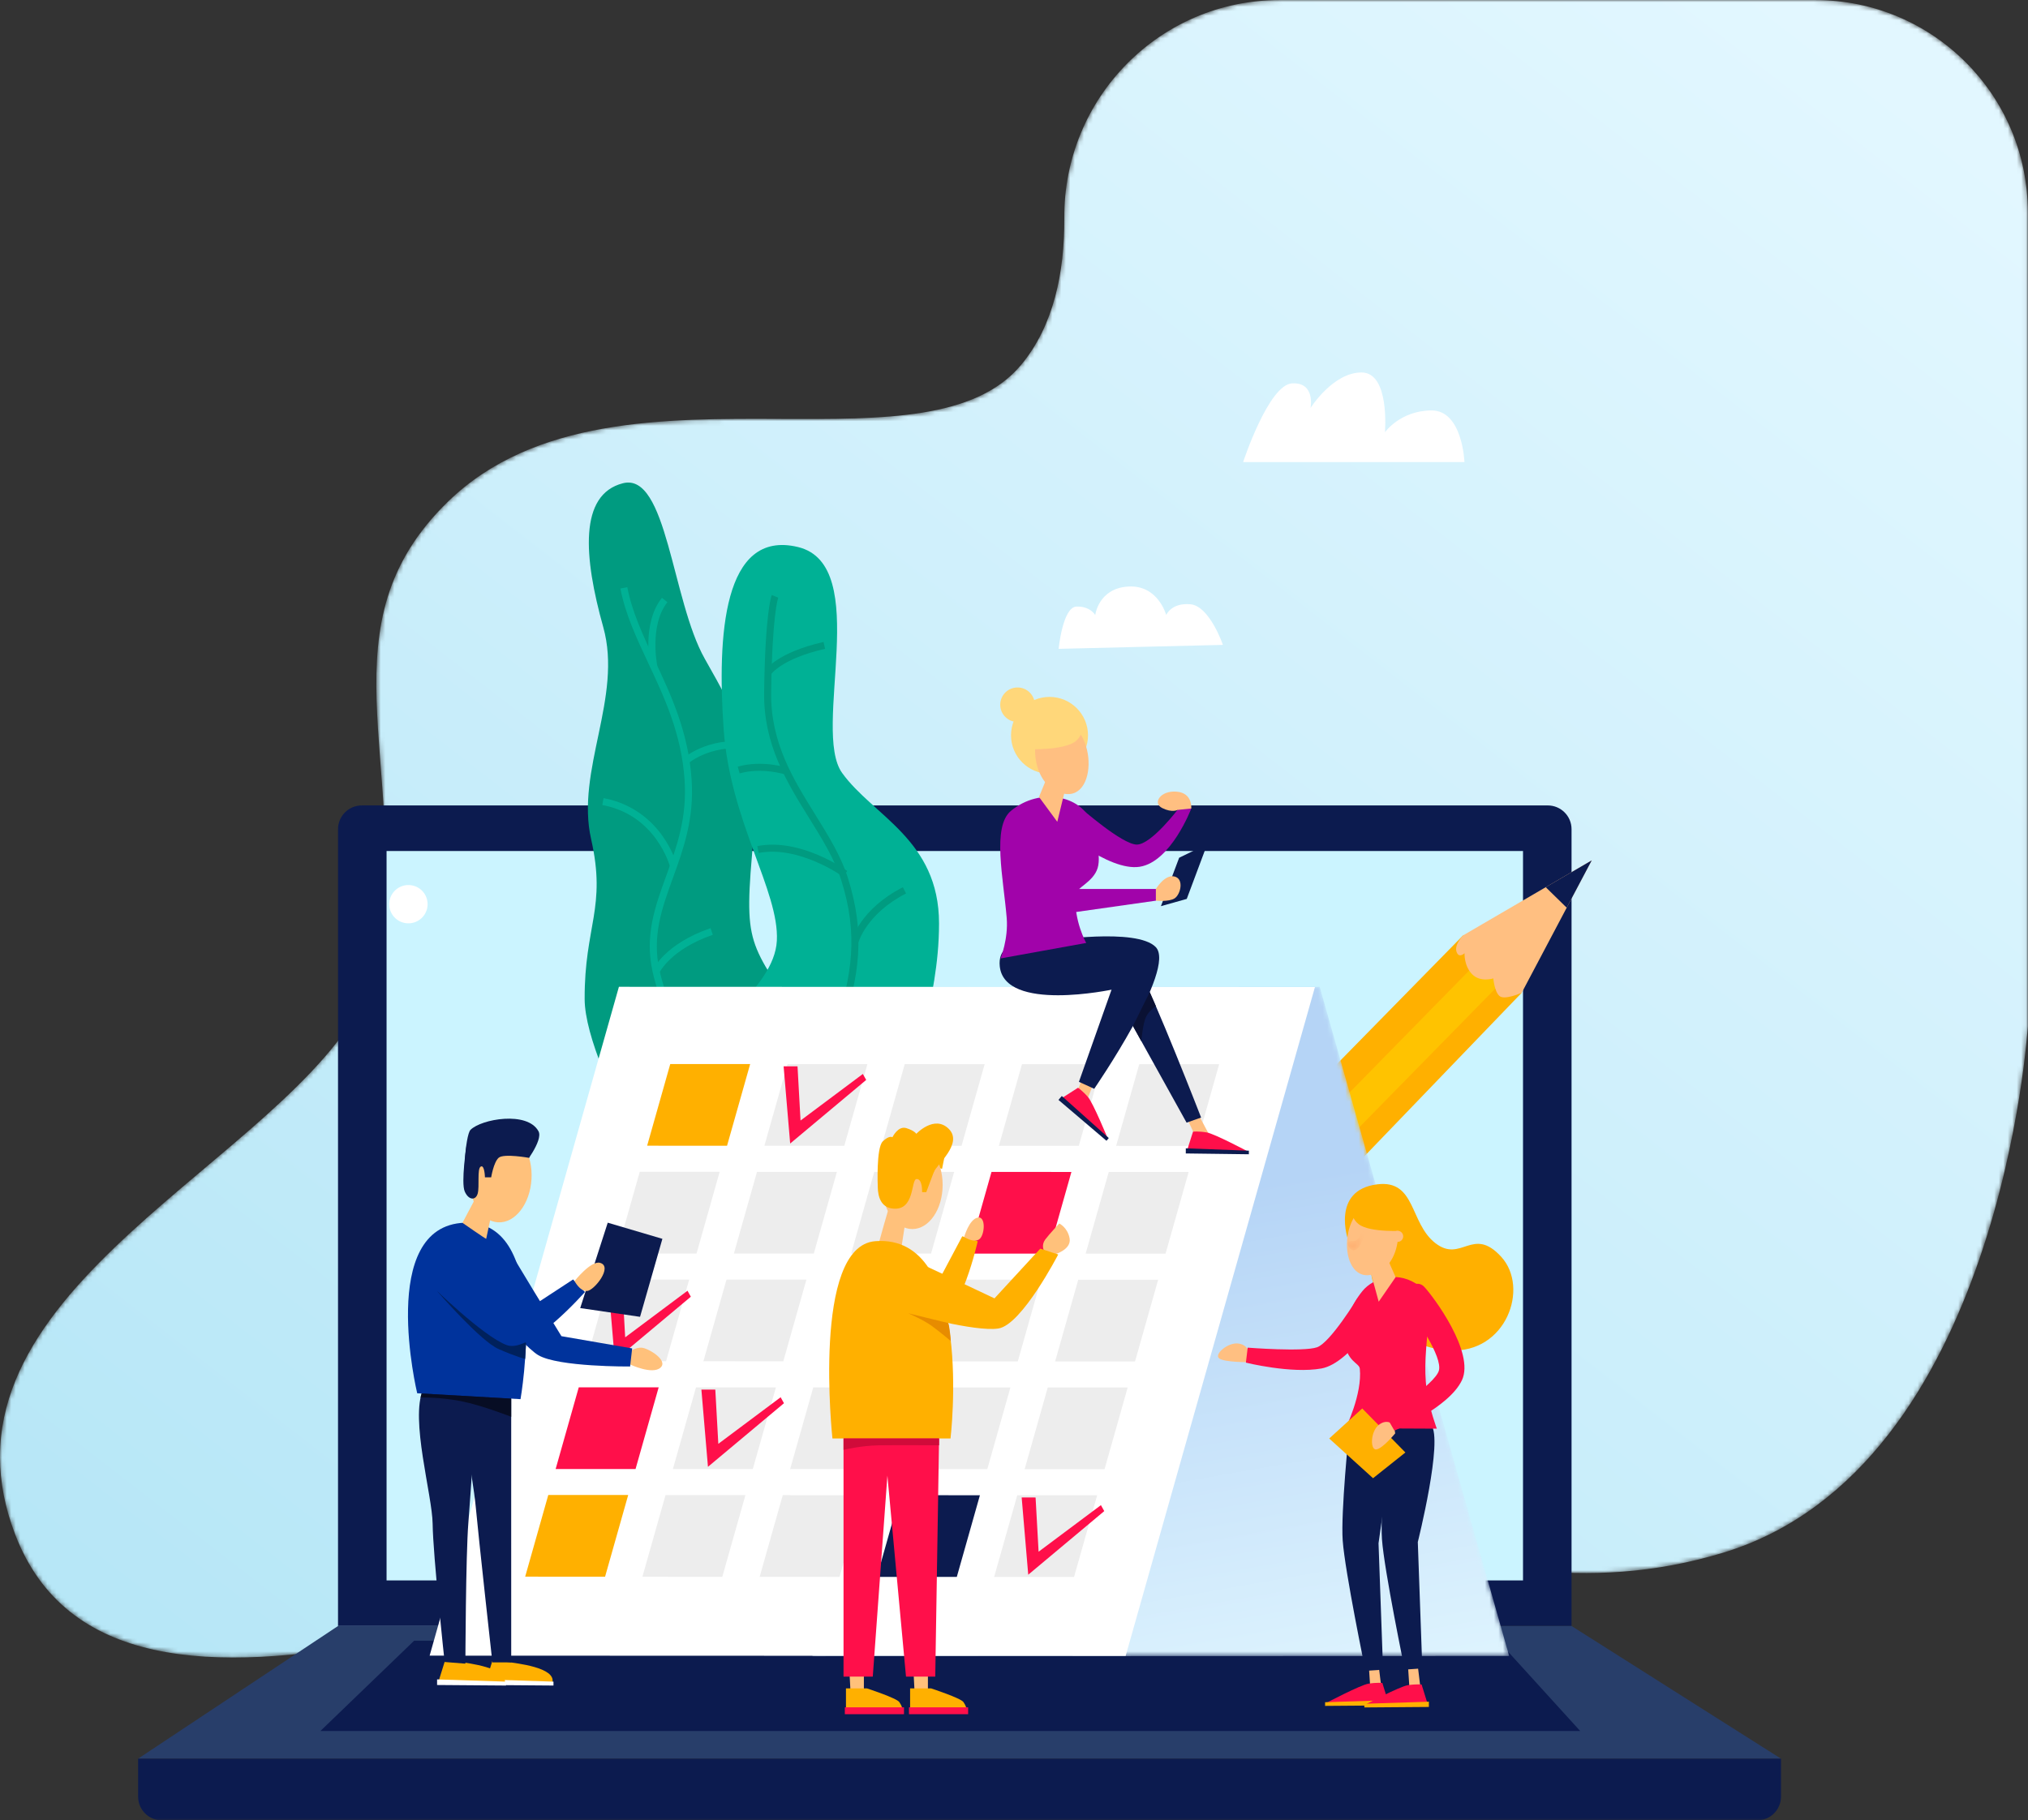 <?xml version="1.0" encoding="UTF-8"?>
<svg width="450px" height="404px" viewBox="0 0 450 404" version="1.1" xmlns="http://www.w3.org/2000/svg" xmlns:xlink="http://www.w3.org/1999/xlink">
    <rect x="0" y="0" width="450" height="404" fill="#333333" stroke="none"/>
    <!-- Generator: Sketch 52.2 (67145) - http://www.bohemiancoding.com/sketch -->
    <title>Group 250</title>
    <desc>Created with Sketch.</desc>
    <defs>
        <path d="M283.929,0.016 C257.284,0.016 236.011,21.772 236.16,48.37 C236.226,60.368 233.848,72.274 226.562,81 C216.399,93.171 195.926,93.07 173.336,92.97 C147.341,92.853 118.541,92.737 99.419,111.318 C71.336,138.608 90.248,168.477 84.385,210.999 C79.13,249.105 0.122,275.815 0,323.214 L0,323.429 C0.015,328.857 1.063,334.56 3.376,340.578 C25.938,399.307 132.24,346.975 206.585,333.606 C242.273,327.189 270.61,333.611 296.962,340.032 C325.507,346.988 351.723,353.944 382.428,344.58 C444.074,325.781 449.952,227.784 449.952,227.784 L449.952,47.055 C449.952,21.076 428.856,0.016 402.832,0.016 L283.929,0.016 Z" id="path-1"></path>
        <linearGradient x1="100.6%" y1="10.601%" x2="0.33%" y2="122.628%" id="linearGradient-3">
            <stop stop-color="#E2F7FF" offset="0%"></stop>
            <stop stop-color="#ADE3F5" offset="100%"></stop>
        </linearGradient>
        <polygon id="path-4" points="0 404 449.952 404 449.952 0.016 0 0.016"></polygon>
        <polygon id="path-6" points="0.248 0.06 42.289 148.567 196.877 148.512 154.836 0.006"></polygon>
        <linearGradient x1="65.219%" y1="115.827%" x2="46.581%" y2="35.213%" id="linearGradient-8">
            <stop stop-color="#E2F7FF" offset="0%"></stop>
            <stop stop-color="#B5D4F6" offset="100%"></stop>
        </linearGradient>
        <path d="M1.948,2.239 C1.631,2.443 1.272,2.442 0.951,2.441 C0.573,2.438 0.244,2.437 0.087,2.768 C-0.205,3.382 1.26,5.939 2.795,3.355 C3.573,2.044 3.759,0.515 3.759,0.515 L3.214,0.353 C3.214,0.353 2.639,1.795 1.948,2.239" id="path-9"></path>
        <linearGradient x1="14.024%" y1="94.861%" x2="87.106%" y2="3.991%" id="linearGradient-11">
            <stop stop-color="#FFA96A" offset="0%"></stop>
            <stop stop-color="#FFBE81" offset="100%"></stop>
        </linearGradient>
        <polygon id="path-12" points="0 404 449.952 404 449.952 0.016 0 0.016"></polygon>
    </defs>
    <g id="Page-1" stroke="none" stroke-width="1" fill="none" fill-rule="evenodd">
        <g id="Group-250">
            <g id="Group-3">
                <mask id="mask-2" fill="white">
                    <use xlink:href="#path-1"></use>
                </mask>
                <g id="Clip-2"></g>
                <path d="M283.929,0.016 C257.284,0.016 236.011,21.772 236.16,48.37 C236.226,60.368 233.848,72.274 226.562,81 C216.399,93.171 195.926,93.07 173.336,92.97 C147.341,92.853 118.541,92.737 99.419,111.318 C71.336,138.608 90.248,168.477 84.385,210.999 C79.13,249.105 0.122,275.815 0,323.214 L0,323.429 C0.015,328.857 1.063,334.56 3.376,340.578 C25.938,399.307 132.24,346.975 206.585,333.606 C242.273,327.189 270.61,333.611 296.962,340.032 C325.507,346.988 351.723,353.944 382.428,344.58 C444.074,325.781 449.952,227.784 449.952,227.784 L449.952,47.055 C449.952,21.076 428.856,0.016 402.832,0.016 L283.929,0.016 Z" id="Fill-1" fill="url(#linearGradient-3)" mask="url(#mask-2)"></path>
            </g>
            <g id="Group-35">
                <path d="M348.717,360.866 L75.005,360.866 L75.005,184.022 C75.005,181.111 77.37,178.752 80.286,178.752 L343.436,178.752 C346.353,178.752 348.717,181.111 348.717,184.022 L348.717,360.866 Z" id="Fill-4" fill="#0C1B4F"></path>
                <mask id="mask-5" fill="white">
                    <use xlink:href="#path-4"></use>
                </mask>
                <g id="Clip-7"></g>
                <polygon id="Fill-6" fill="#CBF4FF" mask="url(#mask-5)" points="85.776 350.749 337.946 350.749 337.946 188.869 85.776 188.869"></polygon>
                <polygon id="Fill-8" fill="#283E6A" mask="url(#mask-5)" points="395.19 390.309 30.645 390.309 75.005 360.866 348.717 360.866"></polygon>
                <path d="M389.909,404 L35.926,404 C33.009,404 30.645,401.64 30.645,398.729 L30.645,390.309 L395.191,390.309 L395.191,398.729 C395.191,401.64 392.826,404 389.909,404" id="Fill-9" fill="#0C1B4F" mask="url(#mask-5)"></path>
                <polygon id="Fill-10" fill="#0C1B4F" mask="url(#mask-5)" points="91.892 364.131 71.09 384.173 350.641 384.173 332.578 364.306"></polygon>
                <path d="M237.24,320.473 C237.808,323.372 219.623,329.356 196.624,333.839 C173.626,338.322 154.521,339.606 153.954,336.707 C153.387,333.808 171.571,327.824 194.57,323.341 C217.569,318.858 236.673,317.574 237.24,320.473" id="Fill-11" fill="#E8E8E8" mask="url(#mask-5)"></path>
                <path d="M155.713,278.892 C155.713,278.892 129.795,237.987 129.73,221.743 C129.666,205.499 134.627,201.475 131.164,186.227 C127.701,170.978 138.219,154.76 133.858,139.178 C129.497,123.595 128.428,109.737 138.225,107.248 C148.022,104.758 149.062,133.25 156.39,146.213 C163.718,159.177 168.749,167.75 166.852,189.879 C164.954,212.008 166.965,209.246 180.972,231.858 C194.978,254.468 189.41,275.774 189.41,275.774 L155.713,278.892 Z" id="Fill-12" fill="#009B80" mask="url(#mask-5)"></path>
                <path d="M173.916,293.13 C173.916,293.13 152.295,248.992 153.823,238.692 C155.351,228.392 171.804,219.752 172.378,208.776 C172.951,197.799 161.978,182.283 160.564,161.735 C159.151,141.186 160.393,117.404 177.051,121.4 C193.708,125.396 180.01,162.019 186.864,171.547 C193.718,181.076 208.362,186.37 208.365,204.93 C208.369,223.489 201.019,234.347 206.529,244.22 C212.038,254.092 211.344,273.461 210.527,273.922 C209.71,274.383 173.916,293.13 173.916,293.13" id="Fill-13" fill="#00B195" mask="url(#mask-5)"></path>
                <path d="M183.391,262.216 L181.833,262.257 C181.811,261.377 181.316,240.594 185.12,228.771 C189.095,216.416 190.514,207.41 186.627,195.225 C185.14,190.563 182.442,186.222 179.586,181.626 C174.581,173.573 169.405,165.245 169.556,153.708 C169.789,135.841 171.184,132.205 171.243,132.059 L172.687,132.643 C172.636,132.78 171.34,136.392 171.114,153.729 C170.969,164.811 176.023,172.943 180.911,180.807 C183.819,185.487 186.566,189.907 188.111,194.753 C192.125,207.337 190.679,216.584 186.603,229.246 C182.879,240.819 183.385,262.003 183.391,262.216" id="Fill-14" fill="#009B80" mask="url(#mask-5)"></path>
                <path d="M190.462,209.203 L188.953,208.814 C189.027,208.528 190.859,201.761 200.338,196.906 L201.049,198.29 C192.235,202.803 190.479,209.139 190.462,209.203" id="Fill-15" fill="#009B80" mask="url(#mask-5)"></path>
                <path d="M174.241,171.885 C174.189,171.868 169.113,170.242 164.116,171.641 L163.695,170.143 C169.164,168.61 174.504,170.334 174.729,170.408 L174.241,171.885 Z" id="Fill-16" fill="#009B80" mask="url(#mask-5)"></path>
                <path d="M184.896,230.73 C184.847,230.671 179.881,224.816 174.797,223.826 L175.095,222.3 C180.724,223.396 185.875,229.474 186.092,229.732 L184.896,230.73 Z" id="Fill-17" fill="#009B80" mask="url(#mask-5)"></path>
                <path d="M183.484,250.359 L182.143,249.568 C182.304,249.296 186.263,242.862 201.49,238.828 L201.889,240.331 C187.274,244.203 183.521,250.298 183.484,250.359" id="Fill-18" fill="#009B80" mask="url(#mask-5)"></path>
                <path d="M171.082,149.666 L169.761,148.841 C169.861,148.68 172.335,144.848 182.737,142.474 L183.084,143.991 C173.435,146.192 171.104,149.631 171.082,149.666" id="Fill-19" fill="#009B80" mask="url(#mask-5)"></path>
                <path d="M187.078,194.567 C186.981,194.497 177.283,187.561 168.34,189.305 L168.041,187.778 C177.658,185.904 187.577,193.006 187.994,193.309 L187.078,194.567 Z" id="Fill-20" fill="#009B80" mask="url(#mask-5)"></path>
                <path d="M164.724,258.074 C164.052,256.972 148.239,230.88 144.827,215.753 C143.003,207.668 145.351,201.2 147.837,194.352 C150.123,188.054 152.488,181.542 151.905,173.083 C151.197,162.827 147.464,154.871 143.854,147.178 C141.24,141.608 138.771,136.346 137.661,130.61 L139.191,130.316 C140.264,135.862 142.694,141.038 145.265,146.519 C148.936,154.341 152.731,162.43 153.459,172.976 C154.064,181.762 151.643,188.432 149.302,194.882 C146.896,201.51 144.623,207.77 146.347,215.412 C149.703,230.29 165.892,256.999 166.055,257.267 L164.724,258.074 Z" id="Fill-21" fill="#00B195" mask="url(#mask-5)"></path>
                <path d="M148.686,192.39 C148.678,192.361 147.913,189.466 145.67,186.34 C142.69,182.186 138.645,179.602 133.644,178.659 L133.934,177.131 C140.696,178.406 144.758,182.377 146.974,185.486 C149.368,188.843 150.162,191.876 150.195,192.004 L148.686,192.39 Z" id="Fill-22" fill="#00B195" mask="url(#mask-5)"></path>
                <path d="M146.297,215.903 L144.876,215.265 C144.981,215.029 147.577,209.46 157.662,205.993 L158.169,207.464 C148.782,210.691 146.32,215.851 146.297,215.903" id="Fill-23" fill="#00B195" mask="url(#mask-5)"></path>
                <path d="M144.333,148.152 C144.249,147.756 142.334,138.389 146.877,132.677 L148.098,133.645 C144.005,138.79 145.838,147.741 145.858,147.831 L144.333,148.152 Z" id="Fill-24" fill="#00B195" mask="url(#mask-5)"></path>
                <path d="M167.535,166.534 C158.536,164.53 152.813,169.329 152.755,169.378 L151.739,168.199 C151.995,167.979 158.121,162.845 167.874,165.016 L167.535,166.534 Z" id="Fill-25" fill="#00B195" mask="url(#mask-5)"></path>
                <polygon id="Fill-26" fill="#FFAF00" mask="url(#mask-5)" points="168.374 334.343 142.882 269.694 214.694 253.493 220.347 324.106"></polygon>
                <path d="M234.906,144 L271.358,143.123 C271.358,143.123 268.405,134.476 264.136,134.104 C259.867,133.732 258.775,136.5 258.775,136.5 C258.775,136.5 256.995,129.777 250.358,130.172 C243.722,130.568 243.028,136.5 243.028,136.5 C243.028,136.5 241.938,134.522 238.868,134.621 C235.797,134.72 234.906,144 234.906,144" id="Fill-27" fill="#FFFFFF" mask="url(#mask-5)"></path>
                <path d="M275.843,102.547 L324.954,102.547 C324.954,102.547 324.531,91.037 317.616,91.088 C310.7,91.138 307.314,95.927 307.314,95.927 C307.314,95.927 308.443,82.635 302.093,82.661 C295.741,82.687 290.802,90.543 290.802,90.543 C290.802,90.543 291.931,84.801 286.71,85.082 C281.488,85.364 275.843,102.547 275.843,102.547" id="Fill-28" fill="#FFFFFF" mask="url(#mask-5)"></path>
                <polygon id="Fill-29" fill="#FFB000" mask="url(#mask-5)" points="247.037 286.742 324.651 207.59 337.663 220.324 260.801 300.211"></polygon>
                <polygon id="Fill-30" fill="#FFC300" mask="url(#mask-5)" points="328.489 212.857 251.632 291.238 256.596 296.095 334.21 216.944"></polygon>
                <path d="M324.651,207.59 L353.191,190.949 L337.663,220.323 C337.663,220.323 333.831,222.059 332.703,221.03 C331.576,220 331.361,217.141 331.361,217.141 C331.361,217.141 328.503,218.097 326.66,216.22 C324.816,214.343 324.975,211.554 324.975,211.554 C324.975,211.554 323.691,212.8 323.184,211.2 C322.677,209.599 324.651,207.59 324.651,207.59" id="Fill-31" fill="#FFBF81" mask="url(#mask-5)"></path>
                <polygon id="Fill-32" fill="#0C1B4F" mask="url(#mask-5)" points="353.191 190.949 342.988 196.898 347.639 201.45"></polygon>
                <path d="M247.037,286.742 C247.037,286.742 240.828,295.794 248.35,300.917 C255.873,306.042 260.801,300.211 260.801,300.211 L247.037,286.742 Z" id="Fill-33" fill="#FFFFFF" mask="url(#mask-5)"></path>
                <path d="M86.408,200.081 C86.082,202.405 87.706,204.553 90.034,204.878 C92.363,205.203 94.515,203.582 94.841,201.259 C95.166,198.934 93.543,196.786 91.214,196.461 C88.885,196.136 86.733,197.757 86.408,200.081" id="Fill-34" fill="#FFFFFF" mask="url(#mask-5)"></path>
            </g>
            <g id="Group-38" transform="translate(138, 219)">
                <mask id="mask-7" fill="white">
                    <use xlink:href="#path-6"></use>
                </mask>
                <g id="Clip-37"></g>
                <polygon id="Fill-36" fill="url(#linearGradient-8)" mask="url(#mask-7)" points="0.248 0.06 42.289 148.567 196.877 148.512 154.836 0.006"></polygon>
            </g>
            <g id="Group-129" transform="translate(95, 219)">
                <polygon id="Fill-39" fill="#FFFFFF" points="154.777 148.498 0.332 148.444 42.334 0.005 196.779 0.06"></polygon>
                <polygon id="Fill-41" fill="#FFB000" points="66.327 35.279 48.596 35.273 53.725 17.145 71.456 17.152"></polygon>
                <polygon id="Fill-43" fill="#EDEDED" points="92.343 35.289 74.612 35.282 79.742 17.155 97.473 17.161"></polygon>
                <polygon id="Fill-45" fill="#EDEDED" points="118.361 35.298 100.63 35.292 105.758 17.164 123.49 17.17"></polygon>
                <polygon id="Fill-47" fill="#EDEDED" points="144.377 35.307 126.646 35.3 131.775 17.173 149.507 17.179"></polygon>
                <polygon id="Fill-49" fill="#EDEDED" points="170.394 35.316 152.663 35.31 157.792 17.182 175.524 17.189"></polygon>
                <polygon id="Fill-51" fill="#EDEDED" points="59.559 59.196 41.828 59.19 46.957 41.062 64.689 41.068"></polygon>
                <polygon id="Fill-53" fill="#EDEDED" points="85.576 59.205 67.845 59.198 72.974 41.071 90.706 41.078"></polygon>
                <polygon id="Fill-55" fill="#EDEDED" points="111.593 59.214 93.862 59.208 98.991 41.08 116.723 41.086"></polygon>
                <polygon id="Fill-57" fill="#FF0F4A" points="137.61 59.224 119.879 59.217 125.008 41.089 142.739 41.096"></polygon>
                <polygon id="Fill-59" fill="#EDEDED" points="163.627 59.232 145.896 59.226 151.025 41.099 168.756 41.105"></polygon>
                <polygon id="Fill-61" fill="#EDEDED" points="52.792 83.112 35.061 83.106 40.19 64.978 57.921 64.984"></polygon>
                <polygon id="Fill-63" fill="#EDEDED" points="78.809 83.122 61.078 83.115 66.207 64.987 83.938 64.994"></polygon>
                <polygon id="Fill-65" fill="#FFB000" points="39.264 130.919 21.533 130.913 26.662 112.785 44.394 112.792"></polygon>
                <polygon id="Fill-67" fill="#EDEDED" points="130.843 83.14 113.111 83.133 118.241 65.006 135.972 65.012"></polygon>
                <polygon id="Fill-69" fill="#EDEDED" points="156.859 83.149 139.128 83.142 144.257 65.015 161.989 65.021"></polygon>
                <polygon id="Fill-71" fill="#FF0F4A" points="46.024 107.028 28.293 107.022 33.423 88.894 51.154 88.901"></polygon>
                <polygon id="Fill-73" fill="#EDEDED" points="72.041 107.038 54.31 107.031 59.439 88.904 77.171 88.91"></polygon>
                <polygon id="Fill-75" fill="#EDEDED" points="98.058 107.047 80.327 107.04 85.456 88.913 103.188 88.919"></polygon>
                <polygon id="Fill-77" fill="#EDEDED" points="124.075 107.056 106.344 107.05 111.473 88.922 129.205 88.928"></polygon>
                <polygon id="Fill-79" fill="#EDEDED" points="150.092 107.065 132.361 107.059 137.49 88.931 155.222 88.938"></polygon>
                <polygon id="Fill-81" fill="#EDEDED" points="65.274 130.954 47.543 130.948 52.672 112.82 70.403 112.826"></polygon>
                <polygon id="Fill-83" fill="#EDEDED" points="91.291 130.963 73.56 130.957 78.689 112.829 96.421 112.836"></polygon>
                <polygon id="Fill-85" fill="#0C1B4F" points="117.308 130.972 99.577 130.966 104.706 112.838 122.437 112.845"></polygon>
                <polygon id="Fill-87" fill="#EDEDED" points="143.325 130.982 125.593 130.975 130.723 112.848 148.454 112.854"></polygon>
                <polygon id="Fill-89" fill="#FF0F4A" points="39.968 65.763 41.424 82.901 58.293 68.785 57.551 67.461 43.723 77.798 43.055 65.764"></polygon>
                <polygon id="Fill-91" fill="#FF0F4A" points="60.635 89.401 62.091 106.538 78.96 92.422 78.218 91.098 64.39 101.435 63.722 89.402"></polygon>
                <polygon id="Fill-93" fill="#FF0F4A" points="131.703 113.345 133.159 130.482 150.027 116.366 149.286 115.042 135.457 125.379 134.789 113.346"></polygon>
                <polygon id="Fill-95" fill="#FF0F4A" points="78.878 17.651 80.334 34.788 97.203 20.672 96.461 19.349 82.633 29.685 81.965 17.652"></polygon>
                <path d="M182.116,81.69 C182.116,81.69 182.316,79.636 179.944,79.196 C177.572,78.756 174.361,81.54 175.5,82.454 C176.64,83.367 182.02,83.309 182.02,83.309 L182.116,81.69 Z" id="Fill-97" fill="#FFBF81"></path>
                <polygon id="Fill-99" fill="#FFBF81" points="208.634 149.249 209.03 155.2 211.471 155.2 210.713 148.951"></polygon>
                <path d="M199.249,158.962 C199.249,158.962 206.83,154.965 208.637,154.668 C210.445,154.372 211.731,154.506 211.731,154.506 L213.017,158.64 L199.249,158.962 Z" id="Fill-101" fill="#FF0F4A"></path>
                <polygon id="Fill-103" fill="#FFB000" points="199.029 158.781 213.347 158.318 213.347 159.486 199.029 159.596"></polygon>
                <path d="M214.663,96.693 L210.888,123.506 L211.892,151.545 L207.994,151.824 C207.994,151.824 203.425,129.762 202.936,122.886 C202.493,116.65 204.335,98.674 204.335,98.674 L214.663,96.693 Z" id="Fill-105" fill="#0C1B4F"></path>
                <polygon id="Fill-107" fill="#FFBF81" points="217.345 149.593 217.741 155.543 220.182 155.543 219.423 149.295"></polygon>
                <path d="M207.96,159.306 C207.96,159.306 215.54,155.308 217.348,155.012 C219.156,154.716 220.442,154.85 220.442,154.85 L221.728,158.984 L207.96,159.306 Z" id="Fill-109" fill="#FF0F4A"></path>
                <polygon id="Fill-111" fill="#FFB000" points="207.74 159.125 222.058 158.662 222.058 159.83 207.74 159.94"></polygon>
                <path d="M222.55,97.235 C225.305,100.443 219.602,123.229 219.602,123.229 L220.605,151.268 L216.706,151.546 C216.706,151.546 212.139,129.485 211.649,122.608 C211.206,116.372 212.901,97.53 212.901,97.53 C212.901,97.53 219.794,94.027 222.55,97.235" id="Fill-113" fill="#0C1B4F"></path>
                <path d="M204.131,56.192 C204.131,56.192 200.277,45.146 210.582,43.845 C219.21,42.757 217.751,52.454 223.514,56.905 C229.277,61.357 231.769,53.005 238.103,59.915 C244.437,66.826 239.184,81.39 226.705,80.701 C214.225,80.011 213.929,71.37 211.075,68.006 C208.222,64.642 210.108,61.59 207.652,60.968 C205.195,60.347 204.131,56.192 204.131,56.192" id="Fill-115" fill="#FFB000"></path>
                <path d="M206.197,69.134 C206.197,69.134 200.217,78.953 197.251,80.004 C194.283,81.056 181.852,80.091 181.852,80.091 L181.456,83.416 C181.456,83.416 191.517,85.916 198.2,84.715 C204.884,83.515 212.166,70.883 211.772,70.781 C211.378,70.681 206.197,69.134 206.197,69.134" id="Fill-117" fill="#FF0F4A"></path>
                <path d="M209.377,63.891 C217.191,62.058 216.372,48.496 211.744,48.006 C201.823,46.955 201.563,65.725 209.377,63.891" id="Fill-119" fill="#FFBF81"></path>
                <path d="M203.581,97.976 C203.581,97.976 207.301,90.444 206.735,84.758 C206.6,83.414 203.779,83.296 203.254,78.296 C202.948,75.394 204.538,70.96 207.281,67.569 C209.85,64.394 215.493,62.917 220.023,66.456 C224.214,69.729 220.174,79.815 221.582,89.454 C222.23,93.896 223.824,98.07 223.824,98.07 L203.581,97.976 Z" id="Fill-121" fill="#FF0F4A"></path>
                <polygon id="Fill-123" fill="#FFBF81" points="208.267 60.167 210.926 69.893 214.681 64.448 212.096 58.6"></polygon>
                <path d="M205.535,47.682 C205.535,47.682 203.947,50.749 206.495,52.698 C209.044,54.647 216.689,54.136 216.689,54.136 L215.449,47.045 C215.449,47.045 210.649,45.494 210.554,45.49 C210.458,45.485 205.535,47.682 205.535,47.682" id="Fill-125" fill="#FFB000"></path>
                <path d="M213.909,55.325 C213.875,56.003 214.396,56.581 215.073,56.614 C215.751,56.649 216.326,56.126 216.361,55.447 C216.394,54.769 215.873,54.192 215.196,54.158 C214.519,54.124 213.943,54.646 213.909,55.325" id="Fill-127" fill="#FFBF81"></path>
            </g>
            <g id="Group-132" transform="translate(299, 273)">
                <mask id="mask-10" fill="white">
                    <use xlink:href="#path-9"></use>
                </mask>
                <g id="Clip-131"></g>
                <path d="M1.948,2.239 C1.631,2.443 1.272,2.442 0.951,2.441 C0.573,2.438 0.244,2.437 0.087,2.768 C-0.205,3.382 1.26,5.939 2.795,3.355 C3.573,2.044 3.759,0.515 3.759,0.515 L3.214,0.353 C3.214,0.353 2.639,1.795 1.948,2.239" id="Fill-130" fill="url(#linearGradient-11)" mask="url(#mask-10)"></path>
            </g>
            <g id="Group-249">
                <polygon id="Fill-133" fill="#FFB000" points="311.846 322.354 302.272 312.584 294.942 319.253 304.671 328.065"></polygon>
                <path d="M309.282,316.253 C309.282,316.253 307.891,314.738 305.978,316.205 C304.064,317.672 303.983,321.91 305.423,321.673 C306.864,321.436 309.588,318.111 309.588,318.111 L309.282,316.253 Z" id="Fill-135" fill="#FFBF81"></path>
                <path d="M312.014,289.762 C314.252,292.516 320.123,301.154 319.28,304.18 C318.437,307.207 307.527,314.259 307.527,314.259 L309.409,317.499 C309.409,317.499 321.554,312.432 324.409,306.281 C327.264,300.13 318.076,287.756 316.014,285.576 C313.952,283.396 309.775,287.007 312.014,289.762" id="Fill-137" fill="#FF0F4A"></path>
                <polygon id="Fill-139" fill="#0C1B4F" points="134.854 271.356 128.744 290.306 142.022 292.249 146.98 274.938"></polygon>
                <path d="M122.579,373.402 C123.365,370.018 114.476,369.146 112.544,368.831 C110.612,368.516 109.237,368.658 109.237,368.658 L107.863,373.059 C107.863,373.059 120.732,373.407 122.579,373.402" id="Fill-141" fill="#FFB000"></path>
                <polygon id="Fill-143" fill="#FFFFFF" points="122.814 373.209 107.511 372.717 107.511 373.96 122.814 374.077"></polygon>
                <path d="M112.054,373.402 C112.289,370.06 103.952,369.146 102.019,368.831 C100.087,368.516 98.713,368.658 98.713,368.658 L97.339,373.059 C97.339,373.059 110.193,373.516 112.054,373.402" id="Fill-145" fill="#FFB000"></path>
                <polygon id="Fill-147" fill="#FFFFFF" points="112.289 373.209 96.986 372.717 96.986 373.96 112.289 374.077"></polygon>
                <path d="M101.367,308.726 C101.367,308.726 104.971,327.929 105.547,334.248 C106.176,341.137 109.26,368.943 109.26,368.943 L113.436,368.943 C113.436,368.943 113.431,340.727 113.431,333.388 C113.431,326.734 113.436,309.143 113.436,309.143 L101.367,308.726 Z" id="Fill-149" fill="#0C1B4F"></path>
                <path d="M93.879,308.401 C90.96,314.913 95.929,331.846 95.999,338.192 C96.075,345.108 98.662,368.854 98.662,368.854 L103.268,369.222 C103.268,369.222 103.341,345.277 103.927,337.962 C104.458,331.328 105.877,309.776 105.877,309.776 C105.877,309.776 96.799,301.889 93.879,308.401" id="Fill-151" fill="#0C1B4F"></path>
                <path d="M92.575,309.211 C92.575,309.211 83.641,272.056 103.098,271.364 C122.555,270.673 115.498,310.521 115.498,310.521 L92.575,309.211 Z" id="Fill-153" fill="#00339C"></path>
                <path d="M139.228,300.222 C139.221,300.195 140.966,298.976 142.433,299.105 C143.901,299.235 148.37,301.923 146.552,303.534 C144.734,305.146 139.867,302.843 139.867,302.843 L139.228,300.222 Z" id="Fill-155" fill="#FFC17B"></path>
                <path d="M112.209,276.011 C112.412,276.782 124.576,296.541 124.576,296.541 L140.272,299.26 L139.814,303.272 C139.814,303.272 123.852,303.411 119.404,300.734 C115.338,298.288 101.813,281.619 101.813,281.619 L112.209,276.011 Z" id="Fill-157" fill="#00339C"></path>
                <path d="M105.667,265.628 L102.616,271.389 C102.616,271.389 107.878,275.048 107.884,274.935 C107.891,274.823 109.381,267.91 109.381,267.91 L105.667,265.628 Z" id="Fill-159" fill="#FFC17B"></path>
                <path d="M104.053,256.957 C104.053,256.957 101.144,265.444 106.278,266.378 C111.413,267.311 110.78,259.975 112.134,260.015 C113.489,260.055 113.2,263.048 113.2,263.048 L114.143,263.102 L116.353,258.112 L104.053,256.957 Z" id="Fill-161" fill="#74122C"></path>
                <path d="M116.038,258.824 C116.038,258.824 120.61,253.132 119.489,251.065 C117.029,246.524 106.791,248.335 104.394,250.76 C103.271,251.897 102.325,263.196 103.998,264.926 C105.594,266.577 106.543,261.765 106.543,261.765 C106.543,261.765 110.756,259.003 112.048,259.077 C113.34,259.151 116.038,258.824 116.038,258.824" id="Fill-163" fill="#0C1B4F"></path>
                <path d="M117.939,261.684 C117.622,267.199 114.296,271.494 110.511,271.278 C106.725,271.061 103.913,266.415 104.23,260.9 C104.546,255.386 107.872,251.09 111.657,251.307 C115.443,251.524 118.255,256.17 117.939,261.684" id="Fill-165" fill="#FFC17B"></path>
                <path d="M117.413,256.972 C117.413,256.972 111.76,255.938 110.639,256.957 C109.518,257.975 108.99,261.292 108.99,261.292 L107.605,261.292 C107.605,261.292 107.539,258.442 106.682,258.9 C105.824,259.358 106.436,263.307 105.998,264.887 C105.56,266.466 103.979,266.401 103.121,264.426 C102.263,262.452 103.5,254.362 103.5,254.362 L106.286,251.525 L110.115,250.538 L114.002,251.13 L117.413,251.92 L117.413,256.972 Z" id="Fill-167" fill="#0C1B4F"></path>
                <path d="M93.555,309.266 L113.436,310.404 L113.435,314.439 C113.435,314.439 106.916,311.861 102.207,310.947 C97.497,310.033 93.323,310.159 93.323,310.159 L93.555,309.266 Z" id="Fill-169" fill="#070D24"></path>
                <path d="M116.745,298.037 L96.988,286.534 C96.988,286.534 106.581,297.634 110.628,299.397 C114.675,301.16 116.52,301.601 116.52,301.601 L116.745,298.037 Z" id="Fill-171" fill="#00215C"></path>
                <path d="M102.298,274.348 C102.9,274.963 115.097,291.852 115.097,291.852 L127.161,283.956 L129.792,286.742 C129.792,286.742 117.76,300.433 112.487,298.54 C107.214,296.646 95.543,285.143 95.543,285.143 L102.298,274.348 Z" id="Fill-173" fill="#00339C"></path>
                <path d="M127.494,284.308 C127.494,284.308 131.103,279.742 133.12,280.263 C136.12,281.038 131.834,286.478 130.228,286.52 C128.622,286.562 127.494,284.308 127.494,284.308" id="Fill-175" fill="#FFC17B"></path>
                <path d="M241.421,163.191 C241.421,167.899 237.597,171.715 232.88,171.715 C228.163,171.715 224.339,167.899 224.339,163.191 C224.339,158.483 228.163,154.667 232.88,154.667 C237.597,154.667 241.421,158.483 241.421,163.191" id="Fill-177" fill="#FFD77A"></path>
                <path d="M229.617,156.402 C229.617,158.517 227.899,160.23 225.781,160.23 C223.663,160.23 221.945,158.517 221.945,156.402 C221.945,154.288 223.663,152.574 225.781,152.574 C227.899,152.574 229.617,154.288 229.617,156.402" id="Fill-179" fill="#FFD77A"></path>
                <polygon id="Fill-181" fill="#0C1B4F" points="257.602 201.107 261.647 190.362 267.882 187.334 263.332 199.499"></polygon>
                <polygon id="Fill-183" fill="#FFBF81" points="239.976 239.701 238.973 242.591 241.108 244.424 242.797 240.034"></polygon>
                <polygon id="Fill-185" fill="#FFBF81" points="263.271 247.944 265.053 251.779 268.282 251.779 265.777 247.056"></polygon>
                <path d="M276.902,255.551 C276.902,255.551 269.513,251.621 267.747,251.323 C265.982,251.026 264.724,251.15 264.724,251.15 L263.447,255.167 L276.902,255.551 Z" id="Fill-187" fill="#FF0F4A"></path>
                <polygon id="Fill-189" fill="#0C1B4F" points="277.119 255.377 263.125 254.852 263.119 255.99 277.114 256.171"></polygon>
                <path d="M239.692,179.223 C239.692,179.223 248.966,187.408 252.231,187.44 C255.497,187.472 261.6,179.337 261.6,179.337 L264.338,179.433 C264.338,179.433 259.845,191.295 252.88,192.365 C245.915,193.436 234.526,183.529 234.878,183.298 C235.231,183.067 239.692,179.223 239.692,179.223" id="Fill-191" fill="#A103AA"></path>
                <path d="M236.035,176.138 C227.874,174.474 228.325,160.438 233.113,159.795 C243.374,158.417 244.196,177.803 236.035,176.138" id="Fill-193" fill="#FFBF81"></path>
                <path d="M224.697,216.193 L248.805,213.524 L239.408,240.093 L242.797,241.641 C242.797,241.641 261.125,215.016 256.452,210.189 C252.216,205.813 232.901,208.813 232.901,208.813 L224.697,216.193 Z" id="Fill-195" fill="#0C1B4F"></path>
                <path d="M221.838,214.427 C222.867,224.754 246.888,219.593 246.888,219.593 L263.295,249.154 L266.519,248.019 C266.519,248.019 256.09,221.186 252.766,215.353 C249.752,210.062 231.623,209.313 231.623,209.313 C231.623,209.313 221.125,207.266 221.838,214.427" id="Fill-197" fill="#0C1B4F"></path>
                <path d="M241.025,209.271 C241.025,209.271 238.228,204.364 238.649,198.473 C238.748,197.08 242.599,195.772 243.554,192.654 C244.51,189.536 242.575,183.857 241.893,182.067 C239.858,176.73 230.824,174.594 224.325,179.954 C220.074,183.459 222.671,195.017 223.384,203.761 C223.761,208.385 222.018,212.706 222.018,212.706 L241.025,209.271 Z" id="Fill-199" fill="#A103AA"></path>
                <path d="M245.752,252.564 C245.752,252.564 242.585,244.827 241.418,243.472 C240.25,242.117 239.204,241.41 239.204,241.41 L235.648,243.685 L245.752,252.564 Z" id="Fill-201" fill="#FF0F4A"></path>
                <polygon id="Fill-203" fill="#0C1B4F" points="246.03 252.567 235.603 243.239 234.87 244.109 245.518 253.175"></polygon>
                <polygon id="Fill-205" fill="#FFBF81" points="237.077 172.259 234.604 182.385 230.548 176.869 233.058 170.751"></polygon>
                <path d="M239.544,159.278 C239.544,159.278 241.282,162.401 238.695,164.489 C236.108,166.578 228.162,166.274 228.162,166.274 L229.24,158.912 C229.24,158.912 234.175,157.169 234.273,157.161 C234.372,157.153 239.544,159.278 239.544,159.278" id="Fill-207" fill="#FFD77A"></path>
                <path d="M264.338,179.433 C264.338,179.433 264.687,175.992 261.086,175.695 C257.485,175.399 255.666,178.237 257.893,179.337 C260.121,180.438 261.285,179.747 261.285,179.747 L264.338,179.433 Z" id="Fill-209" fill="#FFBF81"></path>
                <path d="M255.117,220.192 L251.389,227.703 L253.253,231.061 C253.253,231.061 253.581,227.095 254.324,225.626 C255.066,224.158 256.49,223.316 256.49,223.316 L255.117,220.192 Z" id="Fill-211" fill="#0A1133"></path>
                <polygon id="Fill-213" fill="#A103AA" points="232.88 197.287 256.49 197.287 256.49 199.89 233.812 203.106"></polygon>
                <path d="M256.49,197.287 C256.49,197.287 258.449,193.97 260.634,194.531 C262.819,195.092 261.927,198.563 260.634,199.38 C259.341,200.197 256.49,199.89 256.49,199.89 L256.49,197.287 Z" id="Fill-215" fill="#FFBF81"></path>
                <polygon id="Fill-217" fill="#FFB400" points="202.444 257.479 204.11 251.439 210.472 252.31 209.036 259.412"></polygon>
                <path d="M190.596,278.273 C191.371,278.507 207.171,286.322 207.171,286.322 L213.519,274.372 L216.948,275.476 C216.948,275.476 213.255,292.182 208.056,293.005 C202.856,293.829 188.033,289.633 188.033,289.633 L190.596,278.273 Z" id="Fill-219" fill="#FFB000"></path>
                <path d="M213.952,274.511 C213.952,274.511 215.03,270.619 216.948,270.226 C218.865,269.834 218.508,274.336 217.206,275.097 C215.903,275.857 213.952,274.511 213.952,274.511" id="Fill-221" fill="#FFC17B"></path>
                <path d="M214.322,274.164 C214.322,274.164 216.718,271.824 217.419,272.627 C218.12,273.43 215.123,274.657 215.123,274.657 L214.322,274.164 Z" id="Fill-223" fill="#FFC17B"></path>
                <path d="M209.166,262.974 C209.166,268.385 206.154,272.771 202.44,272.771 C198.726,272.771 195.715,268.385 195.715,262.974 C195.715,257.563 198.726,253.176 202.44,253.176 C206.154,253.176 209.166,257.563 209.166,262.974" id="Fill-225" fill="#FFC17B"></path>
                <path d="M197.385,267.517 C197.385,267.517 194.731,276.495 194.915,276.495 C195.099,276.495 200.077,276.606 200.077,276.495 C200.077,276.385 201.146,269.54 201.146,269.54 L197.385,267.517 Z" id="Fill-227" fill="#FFC17B"></path>
                <polygon id="Fill-229" fill="#FFC17B" points="188.521 371.629 188.718 375.382 191.691 375.382 191.691 371.236"></polygon>
                <polygon id="Fill-231" fill="#FFC17B" points="202.728 371.481 202.925 375.235 205.899 375.235 205.899 371.089"></polygon>
                <polygon id="Fill-233" fill="#FF0F4A" points="187.174 318.37 187.174 372.095 193.663 372.095 196.908 327.496 201.037 372.095 207.526 372.095 208.411 316.898"></polygon>
                <path d="M184.713,319.254 C184.713,319.254 180.088,276.544 194.224,275.459 C216.372,273.757 210.91,319.254 210.91,319.254 L184.713,319.254 Z" id="Fill-235" fill="#FFB000"></path>
                <path d="M187.714,374.708 L192.359,374.708 C192.359,374.708 198.94,376.86 199.548,377.743 C200.157,378.626 200.212,379.178 200.212,379.178 L187.714,379.178 L187.714,374.708 Z" id="Fill-237" fill="#FFB000"></path>
                <mask id="mask-13" fill="white">
                    <use xlink:href="#path-12"></use>
                </mask>
                <g id="Clip-240"></g>
                <polygon id="Fill-239" fill="#FF0F4A" mask="url(#mask-13)" points="187.464 380.436 200.59 380.436 200.59 378.914 187.464 378.914"></polygon>
                <path d="M201.946,374.708 L206.591,374.708 C206.591,374.708 213.172,376.86 213.78,377.743 C214.389,378.626 214.444,379.178 214.444,379.178 L201.946,379.178 L201.946,374.708 Z" id="Fill-241" fill="#FFB000" mask="url(#mask-13)"></path>
                <polygon id="Fill-242" fill="#FF0F4A" mask="url(#mask-13)" points="201.695 380.436 214.821 380.436 214.821 378.914 201.695 378.914"></polygon>
                <path d="M231.626,277.475 C231.599,277.466 231.04,276.285 231.931,275.089 C232.823,273.894 235.051,271.534 235.051,271.534 C235.051,271.534 236.909,272.422 237.339,274.845 C237.769,277.267 234.234,278.315 234.234,278.315 L231.626,277.475 Z" id="Fill-243" fill="#FFC17B" mask="url(#mask-13)"></path>
                <path d="M202.193,279.527 C202.967,279.76 220.667,288.151 220.667,288.151 L230.829,277.117 L234.811,278.409 C234.811,278.409 226.751,294.011 221.551,294.835 C216.352,295.659 201.529,291.463 201.529,291.463 L202.193,279.527 Z" id="Fill-244" fill="#FFB000" mask="url(#mask-13)"></path>
                <path d="M195.321,259.127 C195.321,259.127 192.952,267.59 198.026,268.216 C203.1,268.841 202.068,261.703 203.395,261.665 C204.723,261.629 204.608,264.573 204.608,264.573 L205.534,264.573 L207.414,259.568 L195.321,259.127 Z" id="Fill-245" fill="#FFB000" mask="url(#mask-13)"></path>
                <path d="M194.769,263.271 C194.769,263.271 194.402,254.76 195.87,253.324 C197.338,251.887 198.026,252.394 198.026,252.394 C198.026,252.394 199.254,249.801 201.091,250.365 C202.928,250.929 203.323,251.633 203.323,251.633 C203.323,251.633 207.361,247.322 210.551,250.562 C213.741,253.802 207.823,258.48 207.21,260.11 C206.598,261.741 199.964,260.481 199.964,260.481 L194.769,263.271 Z" id="Fill-246" fill="#FFB000" mask="url(#mask-13)"></path>
                <path d="M187.174,319.254 L208.373,319.254 L208.373,320.764 C208.373,320.764 198.996,320.699 195.024,320.764 C191.052,320.829 187.174,321.77 187.174,321.77 L187.174,319.254 Z" id="Fill-247" fill="#D00B3A" mask="url(#mask-13)"></path>
                <path d="M210.408,293.633 L201.529,291.463 C201.529,291.463 204.92,292.919 206.777,294.284 C208.632,295.648 210.981,297.626 210.981,297.626 C210.981,297.626 210.752,294.508 210.408,293.633" id="Fill-248" fill="#E78C00" mask="url(#mask-13)"></path>
            </g>
        </g>
    </g>
</svg>
